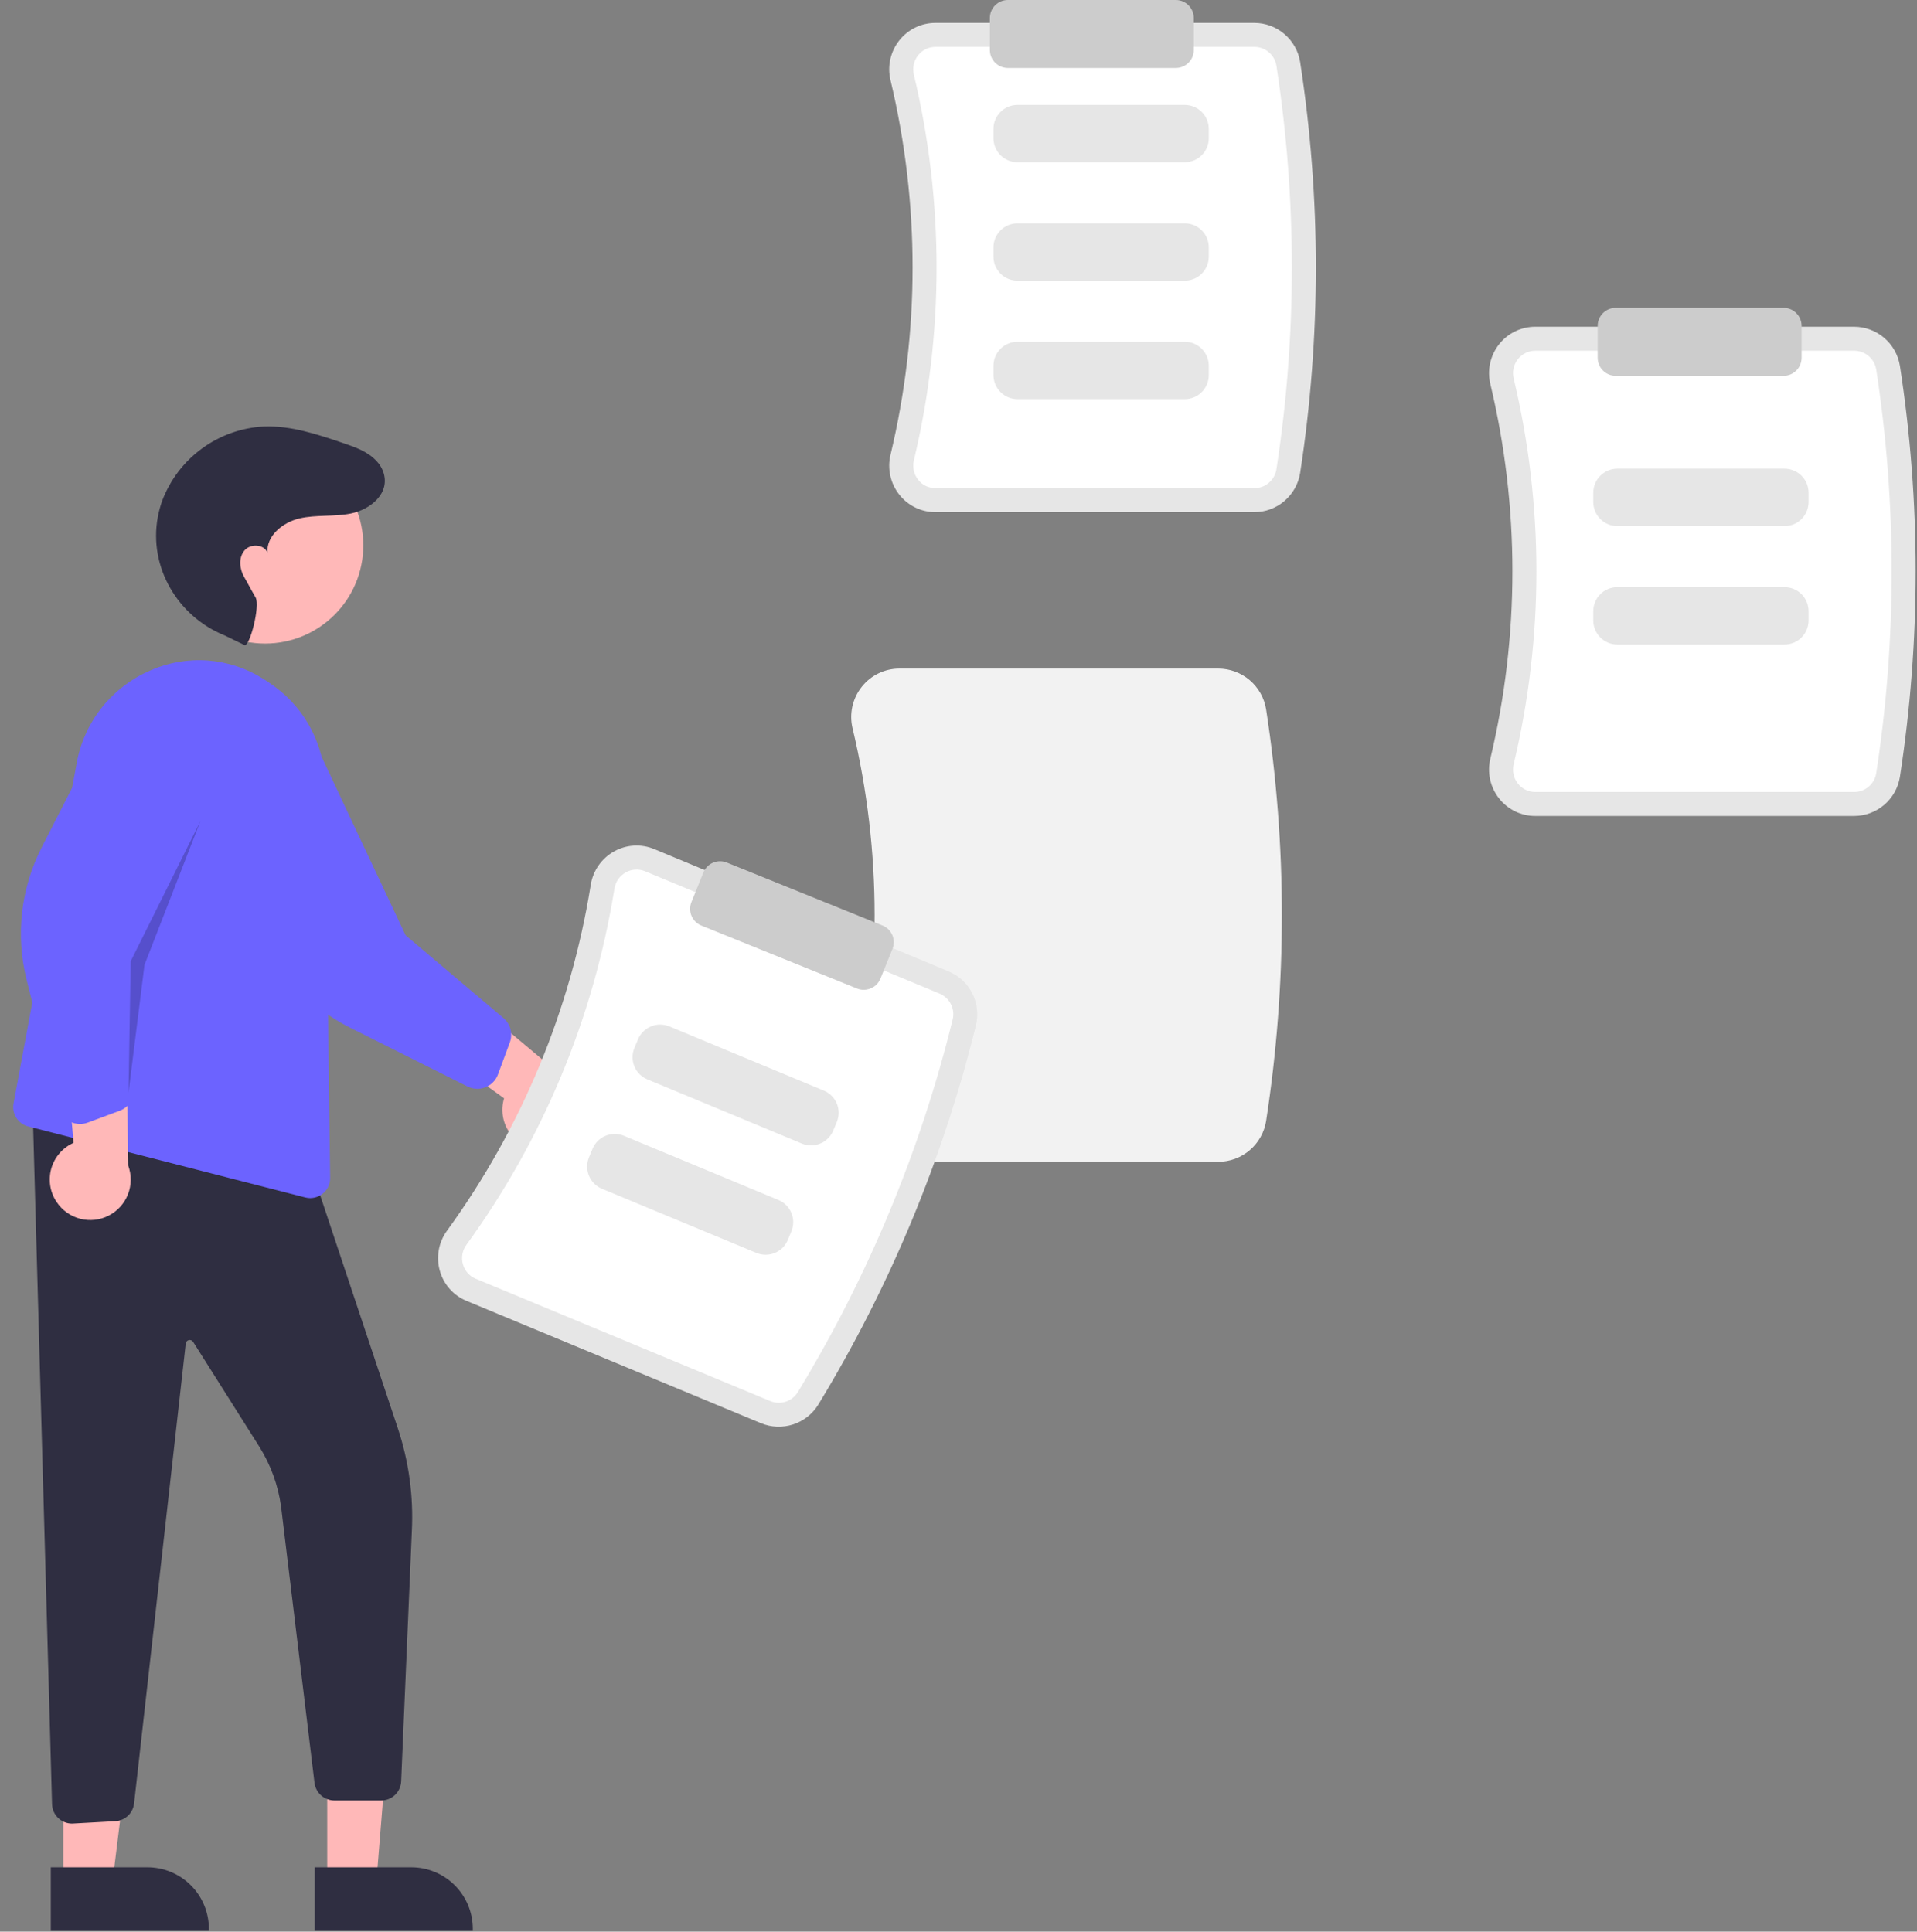 <svg width="128" height="129" viewBox="0 0 128 129" fill="none" xmlns="http://www.w3.org/2000/svg">
<rect x="0" y="0" width="128" height="129" fill="#808080" stroke="none"/>
<path d="M83.755 34.202H62.465C61.999 34.203 61.538 34.098 61.119 33.895C60.699 33.691 60.332 33.395 60.044 33.029C59.751 32.658 59.547 32.226 59.446 31.765C59.345 31.304 59.351 30.826 59.463 30.367C61.425 22.148 61.425 13.583 59.463 5.364C59.351 4.905 59.345 4.427 59.446 3.966C59.547 3.505 59.751 3.073 60.044 2.702C60.332 2.336 60.699 2.039 61.119 1.836C61.538 1.633 61.999 1.528 62.465 1.529H83.755C84.491 1.531 85.201 1.794 85.76 2.271C86.32 2.748 86.692 3.408 86.81 4.134C88.211 13.235 88.211 22.496 86.81 31.597C86.692 32.322 86.32 32.983 85.76 33.459C85.201 33.937 84.491 34.2 83.755 34.202Z" fill="#E6E6E6"/>
<path d="M62.465 3.131C62.241 3.131 62.02 3.181 61.818 3.278C61.617 3.376 61.44 3.518 61.302 3.694C61.16 3.875 61.06 4.085 61.011 4.31C60.963 4.534 60.966 4.767 61.02 4.99C63.041 13.455 63.041 22.276 61.021 30.741C60.966 30.964 60.963 31.197 61.011 31.421C61.06 31.646 61.16 31.856 61.302 32.036L61.302 32.037C61.44 32.213 61.617 32.355 61.818 32.453C62.02 32.55 62.241 32.6 62.465 32.6H83.755C84.108 32.6 84.45 32.475 84.719 32.246C84.989 32.018 85.168 31.702 85.226 31.354C86.602 22.414 86.602 13.317 85.226 4.377C85.168 4.029 84.989 3.713 84.719 3.485C84.45 3.256 84.108 3.131 83.755 3.131L62.465 3.131Z" fill="white"/>
<path d="M79.109 10.834H67.937C67.512 10.834 67.105 10.665 66.805 10.365C66.504 10.064 66.335 9.657 66.335 9.232V8.606C66.335 8.182 66.504 7.775 66.805 7.474C67.105 7.174 67.512 7.005 67.937 7.005H79.109C79.534 7.005 79.941 7.174 80.242 7.474C80.542 7.775 80.711 8.182 80.711 8.606V9.233C80.711 9.657 80.542 10.064 80.242 10.365C79.941 10.665 79.534 10.834 79.109 10.834Z" fill="#E6E6E6"/>
<path d="M79.109 18.744H67.937C67.512 18.744 67.105 18.575 66.805 18.275C66.504 17.974 66.335 17.567 66.335 17.142V16.517C66.335 16.092 66.504 15.685 66.805 15.384C67.105 15.084 67.512 14.915 67.937 14.915H79.109C79.534 14.915 79.941 15.084 80.242 15.384C80.542 15.685 80.711 16.092 80.711 16.517V17.142C80.711 17.567 80.542 17.974 80.242 18.275C79.941 18.575 79.534 18.744 79.109 18.744Z" fill="#E6E6E6"/>
<path d="M79.109 26.654H67.937C67.512 26.654 67.105 26.485 66.805 26.185C66.504 25.884 66.335 25.477 66.335 25.052V24.427C66.335 24.002 66.504 23.595 66.805 23.294C67.105 22.994 67.512 22.825 67.937 22.825H79.109C79.534 22.825 79.941 22.994 80.242 23.294C80.542 23.595 80.711 24.002 80.711 24.427V25.052C80.711 25.477 80.542 25.884 80.242 26.185C79.941 26.485 79.534 26.654 79.109 26.654Z" fill="#E6E6E6"/>
<path d="M123.805 54.493H102.515C102.048 54.495 101.588 54.39 101.169 54.187C100.749 53.983 100.382 53.687 100.094 53.32C99.801 52.95 99.597 52.518 99.496 52.057C99.395 51.596 99.401 51.118 99.513 50.659C101.475 42.44 101.475 33.874 99.513 25.655C99.401 25.197 99.395 24.719 99.496 24.258C99.597 23.797 99.801 23.364 100.094 22.994C100.382 22.628 100.749 22.331 101.169 22.128C101.588 21.925 102.048 21.82 102.515 21.821H123.805C124.54 21.823 125.251 22.086 125.81 22.563C126.369 23.04 126.741 23.7 126.859 24.426C128.261 33.526 128.261 42.788 126.859 51.889C126.741 52.614 126.369 53.274 125.81 53.751C125.251 54.228 124.54 54.491 123.805 54.493Z" fill="#E6E6E6"/>
<path d="M102.514 23.423C102.29 23.422 102.069 23.473 101.868 23.57C101.666 23.668 101.49 23.81 101.352 23.986C101.209 24.166 101.11 24.377 101.061 24.602C101.013 24.826 101.016 25.059 101.07 25.282C103.091 33.747 103.091 42.568 101.07 51.033C101.016 51.256 101.013 51.488 101.061 51.713C101.11 51.938 101.209 52.148 101.352 52.328L101.352 52.328C101.49 52.505 101.666 52.647 101.868 52.744C102.069 52.842 102.29 52.892 102.514 52.891H123.805C124.158 52.892 124.5 52.766 124.769 52.538C125.038 52.31 125.218 51.994 125.276 51.645C126.652 42.706 126.652 33.609 125.276 24.669C125.218 24.321 125.038 24.005 124.769 23.776C124.5 23.548 124.158 23.423 123.805 23.423L102.514 23.423Z" fill="white"/>
<path d="M81.352 77.589H60.062C59.575 77.59 59.095 77.481 58.657 77.269C58.22 77.056 57.837 76.747 57.536 76.365C57.231 75.979 57.017 75.528 56.913 75.047C56.807 74.566 56.813 74.068 56.93 73.59C58.888 65.391 58.888 56.847 56.93 48.648C56.813 48.17 56.807 47.672 56.912 47.191C57.017 46.71 57.231 46.259 57.536 45.873C57.836 45.491 58.22 45.182 58.657 44.97C59.095 44.758 59.575 44.648 60.062 44.65H81.352C82.119 44.652 82.861 44.926 83.444 45.424C84.028 45.922 84.415 46.61 84.538 47.367C85.942 56.481 85.942 65.757 84.538 74.871C84.415 75.628 84.028 76.317 83.444 76.814C82.861 77.312 82.119 77.586 81.352 77.589Z" fill="#F2F2F2"/>
<path d="M119.159 35.131H107.986C107.561 35.131 107.154 34.962 106.854 34.661C106.554 34.361 106.385 33.954 106.384 33.529V32.903C106.385 32.479 106.554 32.071 106.854 31.771C107.154 31.471 107.561 31.302 107.986 31.301H119.159C119.583 31.302 119.991 31.471 120.291 31.771C120.591 32.071 120.76 32.479 120.761 32.903V33.529C120.76 33.954 120.591 34.361 120.291 34.661C119.991 34.962 119.583 35.131 119.159 35.131Z" fill="#E6E6E6"/>
<path d="M119.159 43.041H107.986C107.561 43.041 107.154 42.872 106.854 42.572C106.554 42.271 106.385 41.864 106.384 41.439V40.813C106.385 40.389 106.554 39.981 106.854 39.681C107.154 39.381 107.561 39.212 107.986 39.211H119.159C119.583 39.212 119.991 39.381 120.291 39.681C120.591 39.981 120.76 40.389 120.761 40.813V41.439C120.76 41.864 120.591 42.271 120.291 42.572C119.991 42.872 119.583 43.041 119.159 43.041Z" fill="#E6E6E6"/>
<path d="M78.51 4.539H67.296C66.977 4.539 66.672 4.412 66.447 4.187C66.221 3.961 66.095 3.656 66.094 3.337V1.201C66.095 0.883 66.221 0.578 66.447 0.352C66.672 0.127 66.977 0 67.296 0H78.51C78.828 0 79.134 0.127 79.359 0.352C79.584 0.578 79.711 0.883 79.711 1.201V3.337C79.711 3.656 79.584 3.961 79.359 4.187C79.134 4.412 78.828 4.539 78.51 4.539Z" fill="#CCCCCC"/>
<path d="M119.093 25.098H107.879C107.561 25.097 107.255 24.971 107.03 24.745C106.805 24.52 106.678 24.215 106.678 23.896V21.76C106.678 21.442 106.805 21.136 107.03 20.911C107.255 20.686 107.561 20.559 107.879 20.559H119.093C119.412 20.559 119.717 20.686 119.942 20.911C120.168 21.136 120.294 21.442 120.295 21.76V23.896C120.294 24.215 120.168 24.52 119.942 24.745C119.717 24.971 119.412 25.097 119.093 25.098Z" fill="#CCCCCC"/>
<path d="M21.849 125.772H25.122L26.145 113.146H21.848L21.849 125.772Z" fill="#FFB8B8"/>
<path d="M21.014 124.703L27.46 124.703H27.461C28 124.703 28.535 124.809 29.033 125.016C29.531 125.222 29.984 125.525 30.366 125.906C30.747 126.288 31.05 126.741 31.256 127.239C31.463 127.738 31.569 128.272 31.569 128.811V128.945L21.014 128.945L21.014 124.703Z" fill="#2F2E41"/>
<path d="M4.227 125.772H7.5L9.058 113.146H4.227L4.227 125.772Z" fill="#FFB8B8"/>
<path d="M3.392 124.703L9.838 124.703H9.839C10.378 124.703 10.912 124.809 11.411 125.016C11.909 125.222 12.362 125.525 12.744 125.906C13.125 126.288 13.428 126.741 13.634 127.239C13.841 127.738 13.947 128.272 13.947 128.811V128.945L3.392 128.945L3.392 124.703Z" fill="#2F2E41"/>
<path d="M4.807 121.784C4.473 121.784 4.152 121.658 3.906 121.432C3.774 121.311 3.668 121.166 3.594 121.003C3.52 120.841 3.479 120.666 3.475 120.487L2.162 73.439L20.802 78.098L26.552 95.351C27.294 97.57 27.615 99.909 27.499 102.246L26.785 118.97C26.769 119.313 26.621 119.636 26.373 119.872C26.125 120.109 25.794 120.241 25.451 120.241H22.325C22.003 120.239 21.691 120.122 21.448 119.909C21.205 119.697 21.047 119.404 21.002 119.085L18.768 100.624C18.573 99.184 18.069 97.803 17.291 96.575L12.894 89.613C12.864 89.566 12.821 89.53 12.77 89.509C12.72 89.488 12.663 89.483 12.61 89.495C12.556 89.507 12.507 89.535 12.47 89.576C12.433 89.617 12.41 89.668 12.403 89.722L8.952 120.451C8.915 120.762 8.769 121.051 8.54 121.266C8.311 121.48 8.014 121.607 7.701 121.625L4.883 121.781C4.858 121.783 4.833 121.784 4.807 121.784Z" fill="#2F2E41"/>
<path d="M17.7 42.978C21.322 42.978 24.258 40.042 24.258 36.42C24.258 32.798 21.322 29.862 17.7 29.862C14.078 29.862 11.142 32.798 11.142 36.42C11.142 40.042 14.078 42.978 17.7 42.978Z" fill="#FFB8B8"/>
<path d="M20.712 80.012C20.6 80.012 20.487 79.997 20.378 79.969H20.378L1.884 75.227C1.554 75.143 1.268 74.935 1.086 74.646C0.904 74.357 0.84 74.01 0.906 73.675L5.154 50.795C5.418 49.473 6 48.234 6.849 47.186C7.697 46.138 8.788 45.311 10.026 44.778C11.233 44.243 12.553 44.014 13.869 44.111C15.185 44.208 16.457 44.627 17.573 45.331C17.832 45.493 18.093 45.669 18.348 45.855C19.376 46.613 20.214 47.599 20.796 48.735C21.379 49.872 21.691 51.127 21.707 52.404L22.044 78.658C22.047 78.834 22.014 79.01 21.948 79.174C21.882 79.337 21.785 79.487 21.661 79.612C21.537 79.738 21.389 79.838 21.227 79.907C21.064 79.975 20.889 80.011 20.712 80.012Z" fill="#6C63FF"/>
<path d="M3.787 80.281C3.566 79.956 3.42 79.587 3.357 79.2C3.295 78.812 3.318 78.416 3.425 78.038C3.532 77.66 3.721 77.311 3.978 77.014C4.235 76.718 4.554 76.481 4.912 76.321L4.09 66.815L8.449 69.178L8.561 77.842C8.791 78.462 8.784 79.144 8.544 79.76C8.304 80.375 7.846 80.881 7.257 81.182C6.669 81.483 5.991 81.557 5.351 81.391C4.711 81.225 4.155 80.83 3.787 80.281H3.787Z" fill="#FFB8B8"/>
<path d="M5.345 75.064C5.222 75.063 5.099 75.048 4.98 75.017C4.724 74.952 4.49 74.819 4.303 74.631C4.117 74.444 3.984 74.21 3.92 73.953L1.777 65.44C1.029 62.467 1.386 59.323 2.782 56.593L7.27 47.814C7.553 46.763 8.239 45.865 9.178 45.315C10.117 44.764 11.236 44.605 12.291 44.872C12.817 45.005 13.312 45.241 13.746 45.566C14.18 45.892 14.546 46.3 14.821 46.768C15.102 47.242 15.286 47.768 15.361 48.314C15.437 48.86 15.404 49.416 15.263 49.949L8.874 64.234L8.95 72.788C8.952 73.09 8.861 73.385 8.69 73.633C8.519 73.882 8.276 74.072 7.993 74.177L5.855 74.971C5.692 75.032 5.519 75.063 5.345 75.064Z" fill="#6C63FF"/>
<path d="M35.925 76.784C35.535 76.74 35.16 76.61 34.825 76.405C34.491 76.2 34.206 75.923 33.989 75.596C33.773 75.268 33.631 74.897 33.574 74.509C33.517 74.121 33.545 73.724 33.658 73.348L25.916 67.771L30.551 66.008L37.191 71.575C37.811 71.805 38.324 72.255 38.634 72.839C38.943 73.423 39.028 74.1 38.872 74.742C38.716 75.384 38.33 75.947 37.787 76.323C37.244 76.7 36.581 76.864 35.925 76.784H35.925Z" fill="#FFB8B8"/>
<path d="M31.872 72.712C31.644 72.711 31.419 72.658 31.215 72.556L23.366 68.627C20.624 67.254 18.474 64.933 17.315 62.095L13.589 52.966C12.977 52.065 12.744 50.96 12.94 49.889C13.135 48.818 13.744 47.867 14.635 47.24C15.08 46.927 15.582 46.706 16.114 46.59C16.645 46.473 17.194 46.463 17.729 46.561C18.271 46.659 18.787 46.862 19.249 47.161C19.711 47.459 20.11 47.846 20.421 48.3L27.081 62.461L33.613 67.984C33.843 68.179 34.008 68.44 34.085 68.732C34.161 69.024 34.147 69.332 34.042 69.615L33.249 71.754C33.146 72.034 32.959 72.276 32.714 72.447C32.467 72.619 32.173 72.712 31.872 72.712Z" fill="#6C63FF"/>
<path d="M16.323 43.078C16.671 43.231 17.385 40.454 17.065 39.899C16.59 39.073 16.618 39.079 16.302 38.533C15.987 37.986 15.916 37.239 16.325 36.758C16.734 36.277 17.679 36.341 17.866 36.944C17.746 35.799 18.878 34.879 20 34.62C21.121 34.361 22.305 34.522 23.432 34.292C24.741 34.025 26.103 32.928 25.581 31.488C25.491 31.248 25.357 31.028 25.186 30.838C24.582 30.16 23.738 29.87 22.913 29.59C21.196 29.007 19.432 28.417 17.62 28.482C16.128 28.56 14.69 29.071 13.483 29.954C12.277 30.836 11.353 32.051 10.826 33.45C10.701 33.8 10.605 34.16 10.537 34.525C9.915 37.869 11.857 41.167 15.011 42.441L16.323 43.078Z" fill="#2F2E41"/>
<path opacity="0.2" d="M8.58 72.982L8.729 64.19L13.386 54.826L9.648 64.438L8.58 72.982Z" fill="black"/>
<path d="M50.813 95.046L31.152 86.877C30.721 86.7 30.336 86.427 30.027 86.078C29.717 85.729 29.492 85.314 29.367 84.865C29.238 84.411 29.215 83.934 29.299 83.469C29.383 83.005 29.572 82.565 29.851 82.185C34.817 75.348 38.103 67.438 39.444 59.095C39.517 58.629 39.695 58.185 39.965 57.798C40.235 57.41 40.59 57.09 41.002 56.86C41.409 56.632 41.862 56.499 42.327 56.473C42.792 56.446 43.258 56.526 43.688 56.706L63.349 64.875C64.027 65.159 64.582 65.674 64.916 66.329C65.249 66.984 65.339 67.737 65.17 68.452C62.972 77.394 59.419 85.946 54.633 93.813C54.245 94.438 53.649 94.904 52.949 95.13C52.25 95.356 51.493 95.326 50.813 95.046Z" fill="#E6E6E6"/>
<path d="M43.073 58.185C42.867 58.099 42.643 58.06 42.42 58.073C42.196 58.086 41.979 58.149 41.783 58.259C41.583 58.371 41.41 58.527 41.279 58.716C41.148 58.904 41.062 59.121 41.026 59.348C39.645 67.94 36.26 76.086 31.146 83.128C31.01 83.313 30.918 83.526 30.877 83.752C30.836 83.978 30.847 84.211 30.909 84.432L30.909 84.432C30.969 84.648 31.078 84.847 31.226 85.014C31.375 85.182 31.56 85.313 31.767 85.398L51.428 93.567C51.754 93.703 52.117 93.718 52.454 93.611C52.79 93.503 53.077 93.28 53.264 92.981C57.965 85.254 61.456 76.852 63.615 68.069C63.695 67.725 63.65 67.364 63.489 67.05C63.328 66.736 63.06 66.49 62.734 66.354L43.073 58.185Z" fill="white"/>
<path d="M53.541 76.37L43.224 72.083C42.831 71.92 42.52 71.607 42.358 71.215C42.196 70.822 42.196 70.381 42.359 69.989L42.599 69.411C42.763 69.019 43.075 68.708 43.467 68.546C43.86 68.383 44.301 68.384 44.693 68.546L55.01 72.833C55.403 72.996 55.714 73.309 55.876 73.701C56.038 74.094 56.038 74.534 55.875 74.927L55.635 75.505C55.471 75.897 55.159 76.208 54.767 76.37C54.374 76.532 53.933 76.532 53.541 76.37Z" fill="#E6E6E6"/>
<path d="M50.507 83.674L40.189 79.388C39.797 79.224 39.486 78.912 39.324 78.519C39.162 78.127 39.162 77.686 39.325 77.294L39.565 76.716C39.728 76.323 40.041 76.012 40.433 75.85C40.826 75.688 41.267 75.688 41.659 75.851L51.976 80.138C52.368 80.301 52.679 80.613 52.842 81.006C53.004 81.398 53.004 81.839 52.841 82.231L52.601 82.81C52.437 83.202 52.125 83.513 51.733 83.675C51.34 83.837 50.899 83.837 50.507 83.674Z" fill="#E6E6E6"/>
<path d="M57.676 66.104C57.521 66.104 57.368 66.074 57.225 66.016L46.829 61.812C46.534 61.693 46.298 61.461 46.174 61.167C46.049 60.874 46.046 60.544 46.165 60.248L46.966 58.268C47.085 57.972 47.317 57.736 47.611 57.612C47.904 57.488 48.235 57.485 48.53 57.604L58.926 61.807C59.222 61.927 59.457 62.159 59.582 62.452C59.706 62.746 59.709 63.076 59.59 63.372L58.789 65.352C58.7 65.574 58.545 65.764 58.347 65.898C58.149 66.031 57.915 66.103 57.676 66.104Z" fill="#CCCCCC"/>
</svg>
